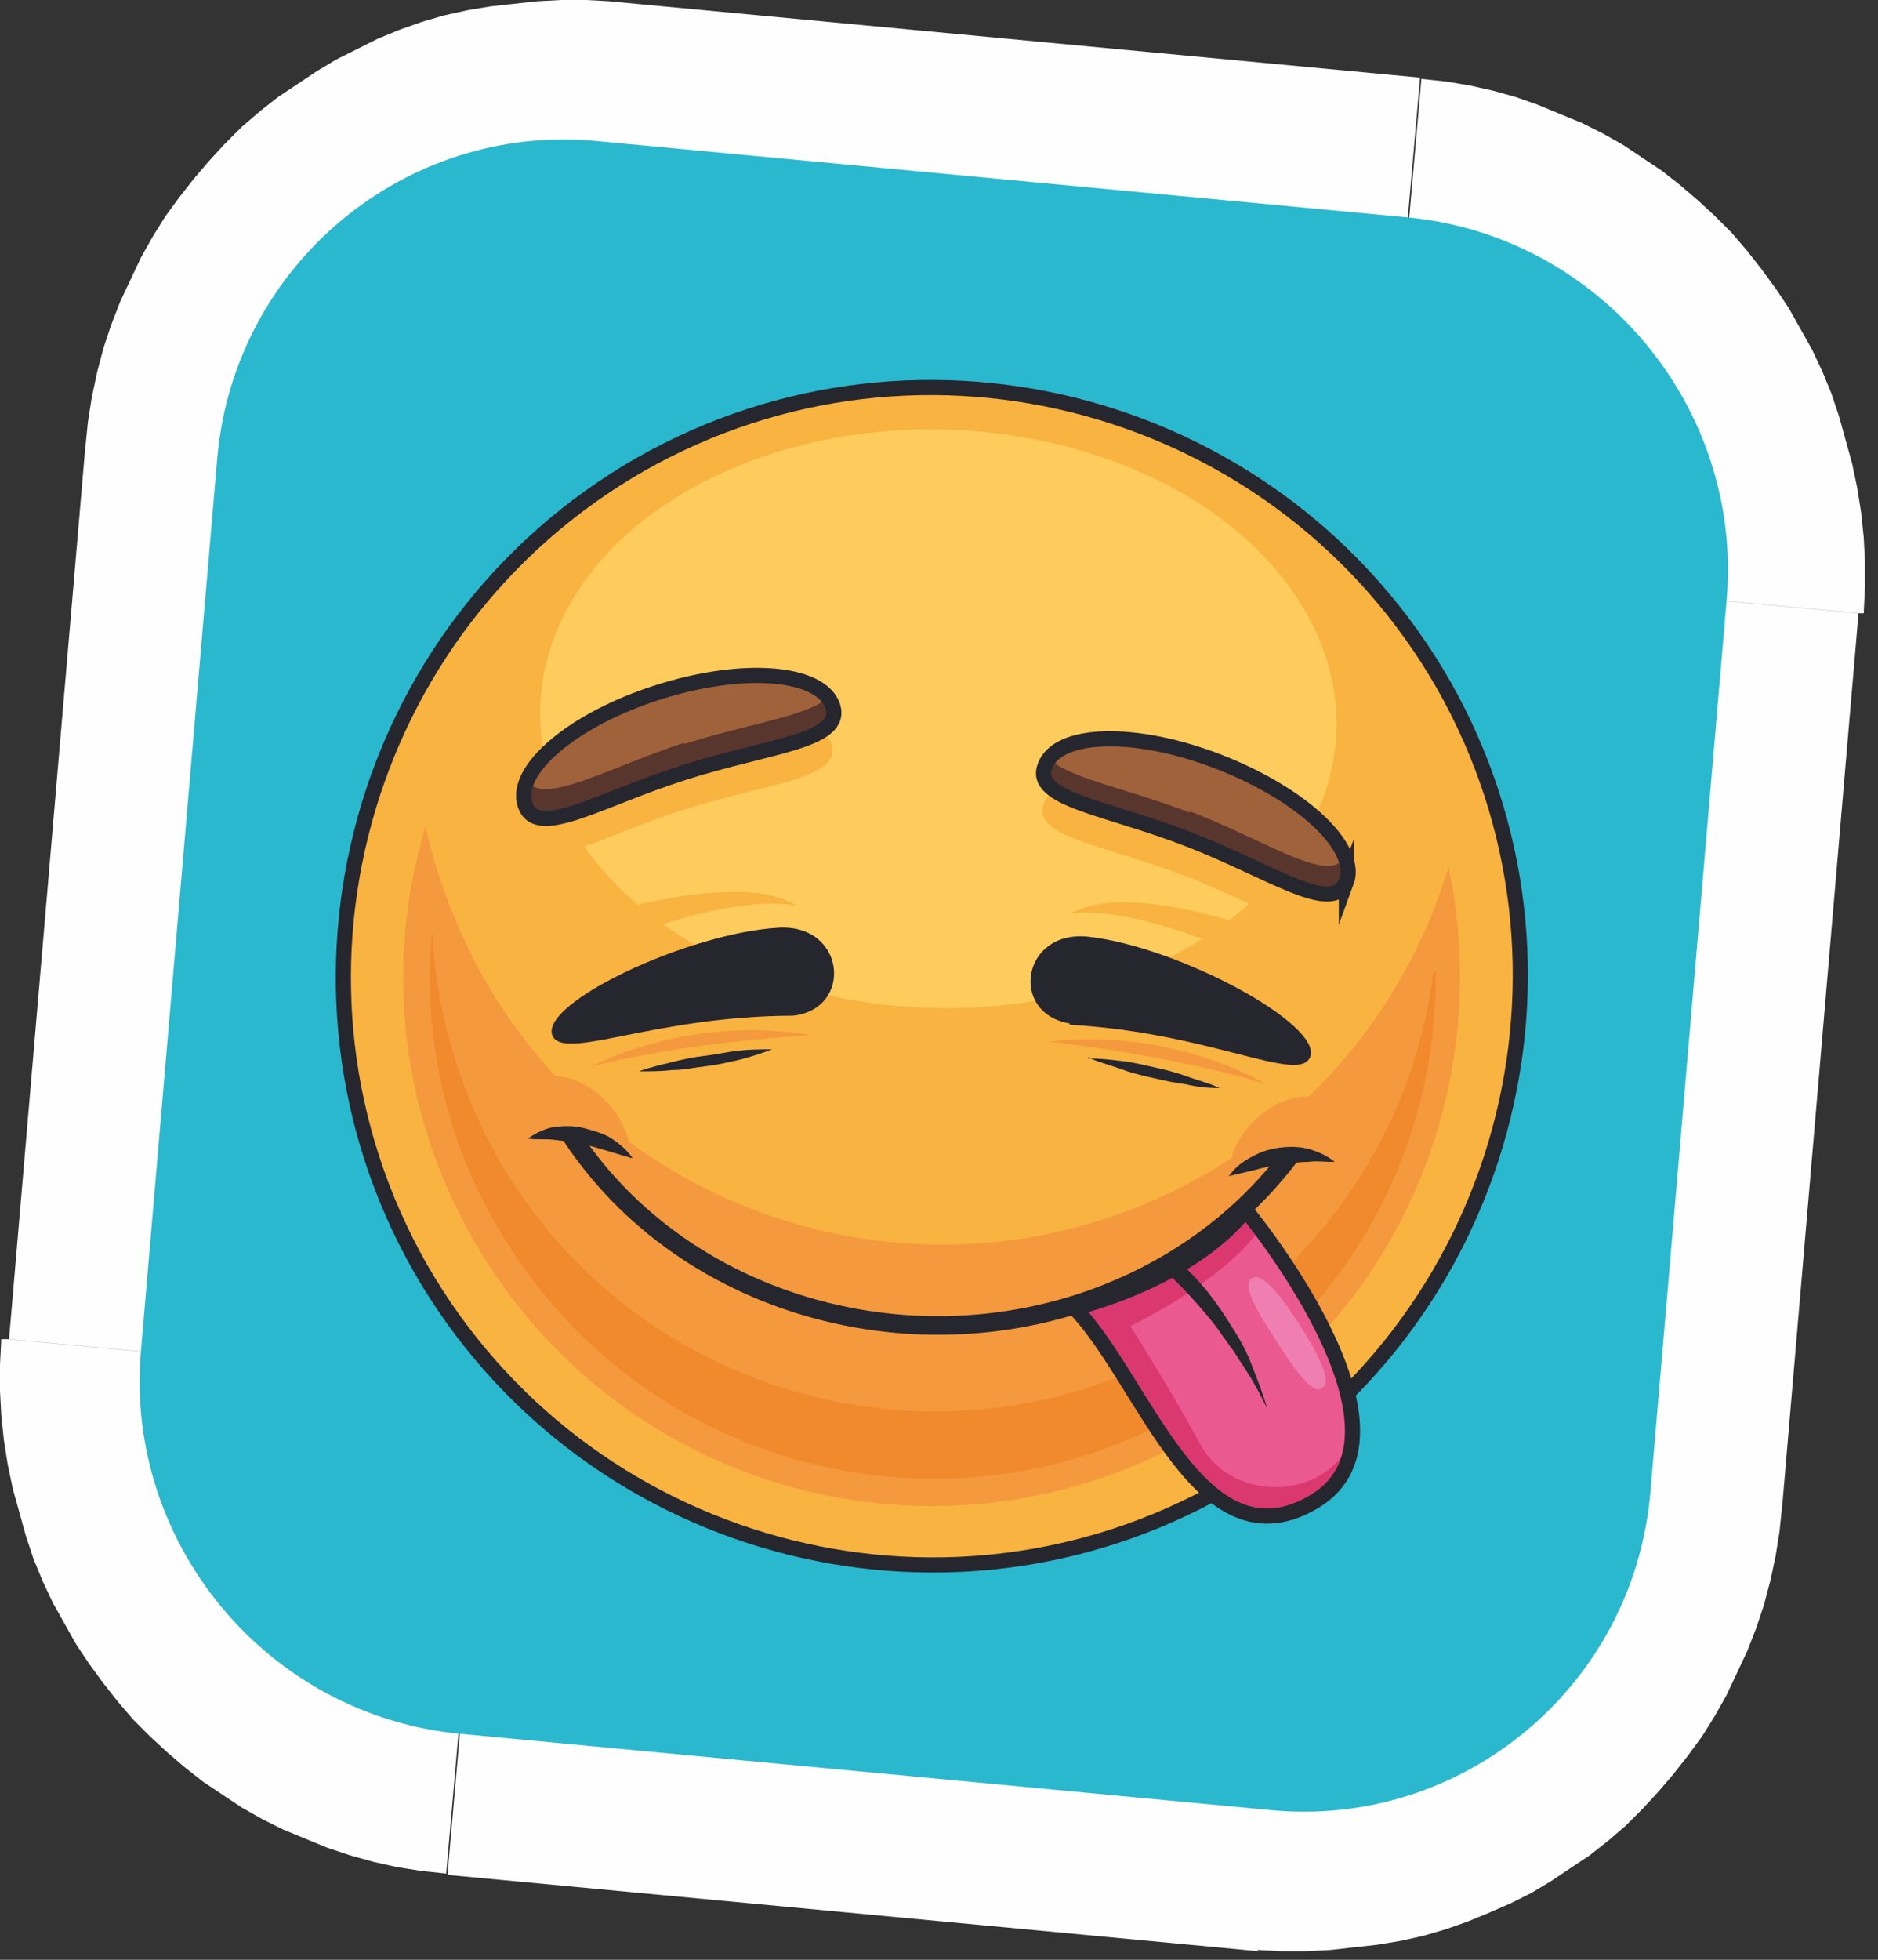 <svg width="116" height="121" viewBox="0 0 116 121" fill="none" xmlns="http://www.w3.org/2000/svg">
<rect x="0" y="0" width="116" height="121" fill="#333333" stroke="none"/>
<path d="M21.649 29.078L16.936 84.2L0.559 82.682L5.272 27.561L21.649 29.078ZM37.626 0.08L36.108 17.415L35.389 17.335H34.67H33.952L33.233 17.415L32.593 17.495L31.954 17.655L31.315 17.815L30.676 17.974L30.037 18.214L29.398 18.454L28.839 18.693L28.28 19.013L27.72 19.332L27.161 19.652L26.602 20.051L26.123 20.451L25.643 20.85L25.164 21.329L24.765 21.809L24.365 22.288L23.966 22.767L23.646 23.247L23.327 23.806L23.007 24.365L22.767 24.924L22.528 25.484L22.288 26.043L22.128 26.602L21.969 27.241L21.809 27.88L21.729 28.519L21.649 29.158L5.272 27.64L5.432 26.043L5.672 24.525L5.991 23.007L6.391 21.489L6.87 20.051L7.429 18.613L8.068 17.255L8.708 15.897L9.427 14.619L10.225 13.341L11.104 12.143L11.983 11.024L12.941 9.906L13.9 8.867L14.939 7.829L16.057 6.87L17.175 5.991L18.374 5.193L19.572 4.394L20.77 3.675L22.049 3.036L23.327 2.397L24.685 1.837L26.043 1.358L27.401 0.959L28.839 0.639L30.277 0.399L31.715 0.24L33.153 0.08L34.67 0H36.188L37.706 0.08H37.626ZM86.197 22.128L36.108 17.415L37.626 0.08L87.715 4.793L86.197 22.128ZM114.876 37.866L98.499 36.348V35.709V35.07V34.431L98.419 33.792L98.34 33.153L98.26 32.514L98.1 31.954L97.94 31.395L97.701 30.836L97.461 30.277L97.221 29.718L96.902 29.158L96.582 28.599L96.263 28.04L95.863 27.481L95.464 27.001L95.064 26.522L94.585 26.043L94.106 25.564L93.626 25.164L93.147 24.765L92.588 24.365L92.029 24.046L91.469 23.726L90.91 23.407L90.271 23.167L89.632 22.927L88.993 22.688L88.354 22.528L87.715 22.368L86.996 22.288L86.277 22.208L87.795 4.873L89.312 5.033L90.75 5.272L92.188 5.592L93.626 5.991L94.984 6.471L96.342 7.03L97.701 7.589L98.979 8.228L100.257 8.947L101.455 9.746L102.653 10.545L103.772 11.424L104.89 12.382L105.929 13.341L106.967 14.38L107.926 15.498L108.805 16.616L109.683 17.815L110.482 19.013L111.201 20.291L111.92 21.569L112.559 22.927L113.118 24.285L113.598 25.723L113.997 27.161L114.397 28.599L114.716 30.117L114.956 31.635L115.116 33.153L115.196 34.67V36.268L115.116 37.866H114.876ZM93.706 91.469L98.419 36.348L114.796 37.866L110.083 92.987L93.706 91.469ZM77.729 120.468L79.247 103.133L79.966 103.213H80.685H81.404L82.123 103.133L82.762 103.053L83.401 102.893L84.04 102.733L84.679 102.574L85.318 102.334L85.957 102.094L86.516 101.855L87.076 101.535L87.635 101.215L88.194 100.896L88.753 100.497L89.233 100.097L89.712 99.698L90.191 99.218L90.591 98.739L90.99 98.26L91.389 97.78L91.709 97.301L92.029 96.742L92.348 96.183L92.588 95.624L92.828 95.064L93.067 94.505L93.227 93.946L93.387 93.307L93.546 92.668L93.626 92.029L93.706 91.389L110.083 92.907L109.923 94.505L109.683 96.023L109.364 97.541L108.964 99.059L108.485 100.497L107.926 101.934L107.287 103.293L106.648 104.651L105.929 105.929L105.13 107.207L104.251 108.405L103.372 109.524L102.414 110.642L101.455 111.681L100.417 112.719L99.298 113.678L98.18 114.556L96.981 115.355L95.783 116.154L94.585 116.873L93.307 117.512L92.029 118.071L90.671 118.631L89.312 119.11L87.954 119.509L86.516 119.829L85.079 120.069L83.641 120.228L82.203 120.388L80.685 120.468H79.167L77.649 120.388L77.729 120.468ZM29.158 98.419L79.247 103.133L77.729 120.468L27.64 115.755L29.158 98.419ZM0.479 82.682L16.856 84.2V84.839V85.478V86.117L16.936 86.756L17.016 87.395L17.096 88.034L17.255 88.673L17.415 89.233L17.655 89.792L17.894 90.351L18.134 90.91L18.454 91.469L18.773 92.029L19.093 92.588L19.492 93.067L19.892 93.546L20.291 94.026L20.77 94.505L21.25 94.984L21.729 95.384L22.208 95.783L22.767 96.183L23.327 96.502L23.886 96.822L24.445 97.141L25.084 97.381L25.723 97.621L26.362 97.86L27.001 98.02L27.64 98.18L28.36 98.26L29.078 98.34L27.561 115.675L26.043 115.515L24.525 115.275L23.087 114.956L21.649 114.556L20.211 114.077L18.853 113.518L17.495 112.959L16.217 112.32L14.939 111.601L13.74 110.802L12.542 110.003L11.424 109.124L10.305 108.166L9.267 107.207L8.228 106.168L7.27 105.05L6.391 103.932L5.512 102.733L4.713 101.535L3.994 100.257L3.275 98.979L2.636 97.621L2.077 96.263L1.598 94.825L1.198 93.387L0.799 91.949L0.479 90.431L0.24 88.913L0.08 87.395L0 85.877V84.28L0.08 82.682H0.479Z" fill="#FEFEFE"/>
<path fill-rule="evenodd" clip-rule="evenodd" d="M8.708 83.4L13.421 28.279C14.46 16.376 25.004 7.588 36.828 8.707L86.916 13.42C98.819 14.539 107.686 25.163 106.648 37.066L101.935 92.188C100.896 104.091 90.351 112.878 78.528 111.76L28.439 107.046C16.537 105.928 7.669 95.303 8.708 83.4Z" fill="#2AB8CE"/>
<path d="M89.153 42.26C99.139 59.675 93.068 81.883 75.573 91.869C58.157 101.855 35.949 95.783 25.963 78.288C15.978 60.873 22.049 38.665 39.544 28.679C56.959 18.694 79.167 24.765 89.153 42.26Z" fill="#A6C25A"/>
<path d="M89.153 42.26C99.139 59.675 93.068 81.883 75.573 91.869C58.157 101.855 35.949 95.783 25.963 78.288C15.978 60.873 22.049 38.665 39.544 28.679C56.959 18.694 79.167 24.765 89.153 42.26Z" fill="#F9B340"/>
<path d="M79.247 35.71C72.457 27.082 57.358 23.967 45.615 28.76C33.872 33.553 29.878 44.417 36.668 53.045C43.458 61.673 58.557 64.788 70.3 59.995C82.043 55.202 86.037 44.337 79.247 35.71Z" fill="#FDCC5C"/>
<path d="M83.082 56.72C82.283 58.877 78.528 56.161 73.415 54.164C68.303 52.166 63.669 51.687 64.468 49.61C65.267 47.453 70.14 47.373 75.253 49.37C80.365 51.368 83.88 54.643 83.082 56.8V56.72Z" fill="#F9B340"/>
<path d="M32.354 52.007C33.073 54.164 36.907 51.687 42.18 50.01C47.452 48.332 52.006 48.093 51.367 45.936C50.648 43.779 45.855 43.379 40.582 45.057C35.31 46.734 31.635 49.85 32.354 52.007Z" fill="#F9B340"/>
<path d="M74.374 72.538C58.716 81.485 38.825 76.053 29.878 60.395C28.2 57.36 27.002 54.244 26.283 51.049C23.806 59.277 24.605 68.464 29.238 76.532C38.186 92.19 58.077 97.622 73.735 88.675C86.357 81.485 92.348 67.106 89.472 53.525C87.156 61.274 81.963 68.224 74.374 72.538Z" fill="#F4993D"/>
<path d="M73.096 83.082C58.237 91.55 39.224 86.357 30.756 71.498C28.28 67.105 26.922 62.312 26.682 57.438C26.123 63.749 27.401 70.061 30.677 75.653C39.145 90.511 58.157 95.704 73.016 87.236C83.002 81.564 88.834 71.099 88.674 59.915C88.594 59.995 88.594 60.075 88.514 60.155C87.316 69.581 81.724 78.129 73.096 83.082Z" fill="#F18A2C"/>
<path d="M89.153 42.259C79.167 24.844 56.959 18.773 39.544 28.679C22.128 38.665 16.057 60.873 25.963 78.288C35.949 95.703 58.157 101.774 75.572 91.869C92.987 81.883 99.059 59.675 89.153 42.259Z" stroke="#26262F" stroke-width="0.935" stroke-miterlimit="10"/>
<path fill-rule="evenodd" clip-rule="evenodd" d="M66.066 63.19C62.311 62.551 63.11 57.358 67.264 57.837C72.856 58.476 81.724 63.27 80.925 65.267C80.206 66.944 74.773 63.749 66.066 63.27V63.19Z" fill="#26262F"/>
<path fill-rule="evenodd" clip-rule="evenodd" d="M48.971 62.71C52.725 62.31 52.246 57.038 48.092 57.278C42.5 57.597 33.393 61.911 34.112 63.908C34.751 65.586 40.343 62.71 49.051 62.71H48.971Z" fill="#26262F"/>
<path d="M66.385 80.766C70.699 85.24 74.134 96.983 81.244 92.669C88.274 88.355 76.93 74.695 76.93 74.695C76.93 74.695 74.294 78.609 66.385 80.766Z" fill="#EB5991"/>
<path d="M81.644 85.719C81.085 86.118 79.966 84.6 78.768 82.683C77.57 80.846 76.691 79.328 77.33 78.928C77.889 78.529 78.928 79.727 80.126 81.565C81.324 83.402 82.283 85.239 81.724 85.639L81.644 85.719Z" fill="#EE7FB0"/>
<path d="M77.889 75.812C77.33 75.014 76.93 74.614 76.93 74.614C76.93 74.614 74.294 78.529 66.385 80.686C70.699 85.159 74.134 96.902 81.244 92.589C82.762 91.63 83.481 90.192 83.561 88.594C82.203 92.668 76.131 92.908 74.134 89.153C71.897 85.079 69.82 81.884 69.82 81.884C74.693 79.407 76.93 77.171 77.889 75.812Z" fill="#DB3870"/>
<path d="M72.857 77.888C73.496 78.528 74.135 79.167 74.694 79.886C75.253 80.605 75.733 81.324 76.212 82.122C76.691 82.841 77.091 83.64 77.41 84.519C77.73 85.318 78.049 86.197 78.289 86.996C77.889 86.197 77.49 85.398 77.011 84.679C76.771 84.279 76.531 83.96 76.292 83.56C76.212 83.401 76.052 83.241 75.892 83.001C75.812 82.841 75.653 82.682 75.493 82.442C75.014 81.723 74.454 81.084 73.895 80.445C73.336 79.806 72.697 79.167 72.138 78.608L72.857 77.809V77.888Z" fill="#26262F"/>
<path d="M66.385 80.766C70.699 85.24 74.134 96.983 81.244 92.669C88.274 88.355 76.93 74.695 76.93 74.695C76.93 74.695 74.294 78.609 66.385 80.766Z" stroke="#26262F" stroke-width="0.935" stroke-miterlimit="10"/>
<path d="M34.99 69.661C42.26 81.245 58.317 85.239 70.939 78.688C74.773 76.691 77.809 73.975 80.046 70.859" stroke="#26262F" stroke-width="1.151" stroke-miterlimit="10" stroke-linecap="round"/>
<path d="M75.972 72.537C75.972 72.537 78.608 70.539 82.443 71.658C82.443 71.658 84.04 69.421 82.123 68.143C79.966 66.625 75.972 69.341 75.892 72.537H75.972Z" fill="#F4993D"/>
<path d="M75.972 72.538C76.291 72.058 76.851 71.659 77.33 71.419C77.889 71.1 78.448 70.94 79.008 70.86C79.647 70.78 80.206 70.78 80.845 70.94C81.404 71.1 81.963 71.339 82.443 71.739C81.804 71.739 81.324 71.659 80.765 71.739C80.206 71.739 79.727 71.819 79.167 71.899C78.608 71.978 78.129 72.058 77.57 72.218L75.892 72.618L75.972 72.538Z" fill="#26262F"/>
<path d="M38.984 71.497C38.984 71.497 36.428 69.34 32.513 70.299C32.513 70.299 31.075 67.982 32.993 66.784C35.229 65.426 39.064 68.382 38.904 71.497H38.984Z" fill="#F4993D"/>
<path d="M38.985 71.497L37.387 71.018C36.828 70.858 36.348 70.698 35.869 70.618C35.39 70.459 34.831 70.459 34.271 70.379C33.712 70.299 33.233 70.379 32.594 70.299C33.073 69.979 33.632 69.66 34.271 69.58C34.91 69.5 35.47 69.5 36.109 69.66C36.668 69.82 37.307 69.979 37.786 70.299C38.266 70.618 38.745 71.018 39.065 71.497H38.985Z" fill="#26262F"/>
<path d="M83.162 54.403C82.363 56.56 78.608 53.844 73.495 51.847C68.383 49.849 63.749 49.37 64.548 47.293C65.347 45.136 70.22 45.056 75.333 47.053C80.445 49.051 83.96 52.326 83.162 54.483V54.403Z" fill="#A0623A"/>
<path d="M73.495 50.168C69.501 48.65 65.906 48.011 64.787 46.813C64.707 46.973 64.547 47.133 64.547 47.292C63.749 49.449 68.302 49.928 73.495 51.846C78.608 53.843 82.362 56.559 83.161 54.402C83.321 53.923 83.321 53.444 83.081 52.884C82.122 54.642 78.448 52.006 73.495 50.088V50.168Z" fill="#58362D"/>
<path d="M83.162 54.403C82.363 56.56 78.608 53.844 73.495 51.847C68.383 49.849 63.749 49.37 64.548 47.293C65.347 45.136 70.22 45.056 75.333 47.053C80.445 49.051 83.96 52.326 83.162 54.483V54.403Z" stroke="#26262F" stroke-width="0.935" stroke-miterlimit="10"/>
<path d="M32.434 49.69C33.153 51.846 36.987 49.37 42.26 47.692C47.532 46.015 52.086 45.775 51.446 43.618C50.727 41.461 45.934 41.062 40.662 42.739C35.389 44.417 31.715 47.533 32.434 49.69Z" fill="#A0623A"/>
<path d="M42.26 45.935C46.334 44.657 50.008 44.178 51.127 43.06C51.207 43.219 51.287 43.379 51.367 43.539C52.086 45.696 47.452 45.935 42.18 47.613C36.907 49.291 33.073 51.767 32.354 49.61C32.194 49.131 32.274 48.652 32.513 48.092C33.392 49.85 37.227 47.533 42.26 45.856V45.935Z" fill="#58362D"/>
<path d="M32.434 49.69C33.153 51.846 36.987 49.37 42.26 47.692C47.532 46.015 52.086 45.775 51.446 43.618C50.727 41.461 45.934 41.062 40.662 42.739C35.389 44.417 31.715 47.533 32.434 49.69Z" stroke="#26262F" stroke-width="0.935" stroke-miterlimit="10"/>
<path d="M64.788 64.308C64.788 64.308 72.377 65.107 78.208 66.944C78.208 66.944 72.537 63.429 64.788 64.308Z" fill="#F4993D"/>
<path d="M36.588 65.826C42.499 64.308 50.089 63.909 50.089 63.909C42.42 62.631 36.588 65.826 36.588 65.826Z" fill="#F4993D"/>
<path d="M66.145 56.4C71.258 55.76 80.765 60.873 80.765 60.873L81.723 58.876C81.723 58.876 70.459 53.923 66.145 56.4Z" fill="#F9B340"/>
<path d="M33.472 57.598L34.351 59.595C34.351 59.595 44.097 54.962 49.21 55.92C45.056 53.284 33.472 57.598 33.472 57.598Z" fill="#F9B340"/>
<path d="M67.184 65.347C67.903 65.347 68.622 65.426 69.261 65.506C69.98 65.586 70.619 65.746 71.338 65.906C72.057 66.066 72.696 66.225 73.335 66.465C73.974 66.704 74.693 66.864 75.332 67.184C74.614 67.184 73.894 67.104 73.255 66.944C72.536 66.864 71.897 66.704 71.178 66.545C70.459 66.385 69.82 66.225 69.181 65.986C68.542 65.746 67.823 65.586 67.184 65.267V65.347Z" fill="#26262F"/>
<path d="M47.693 64.787C47.053 65.027 46.334 65.266 45.695 65.426C44.977 65.586 44.337 65.746 43.618 65.826C42.899 65.906 42.26 66.065 41.541 66.065C40.822 66.145 40.183 66.145 39.464 66.145C40.103 65.906 40.822 65.746 41.462 65.586C42.101 65.426 42.82 65.266 43.538 65.186C44.258 65.107 44.897 64.947 45.616 64.867C46.335 64.787 46.974 64.787 47.693 64.787Z" fill="#26262F"/>
</svg>
